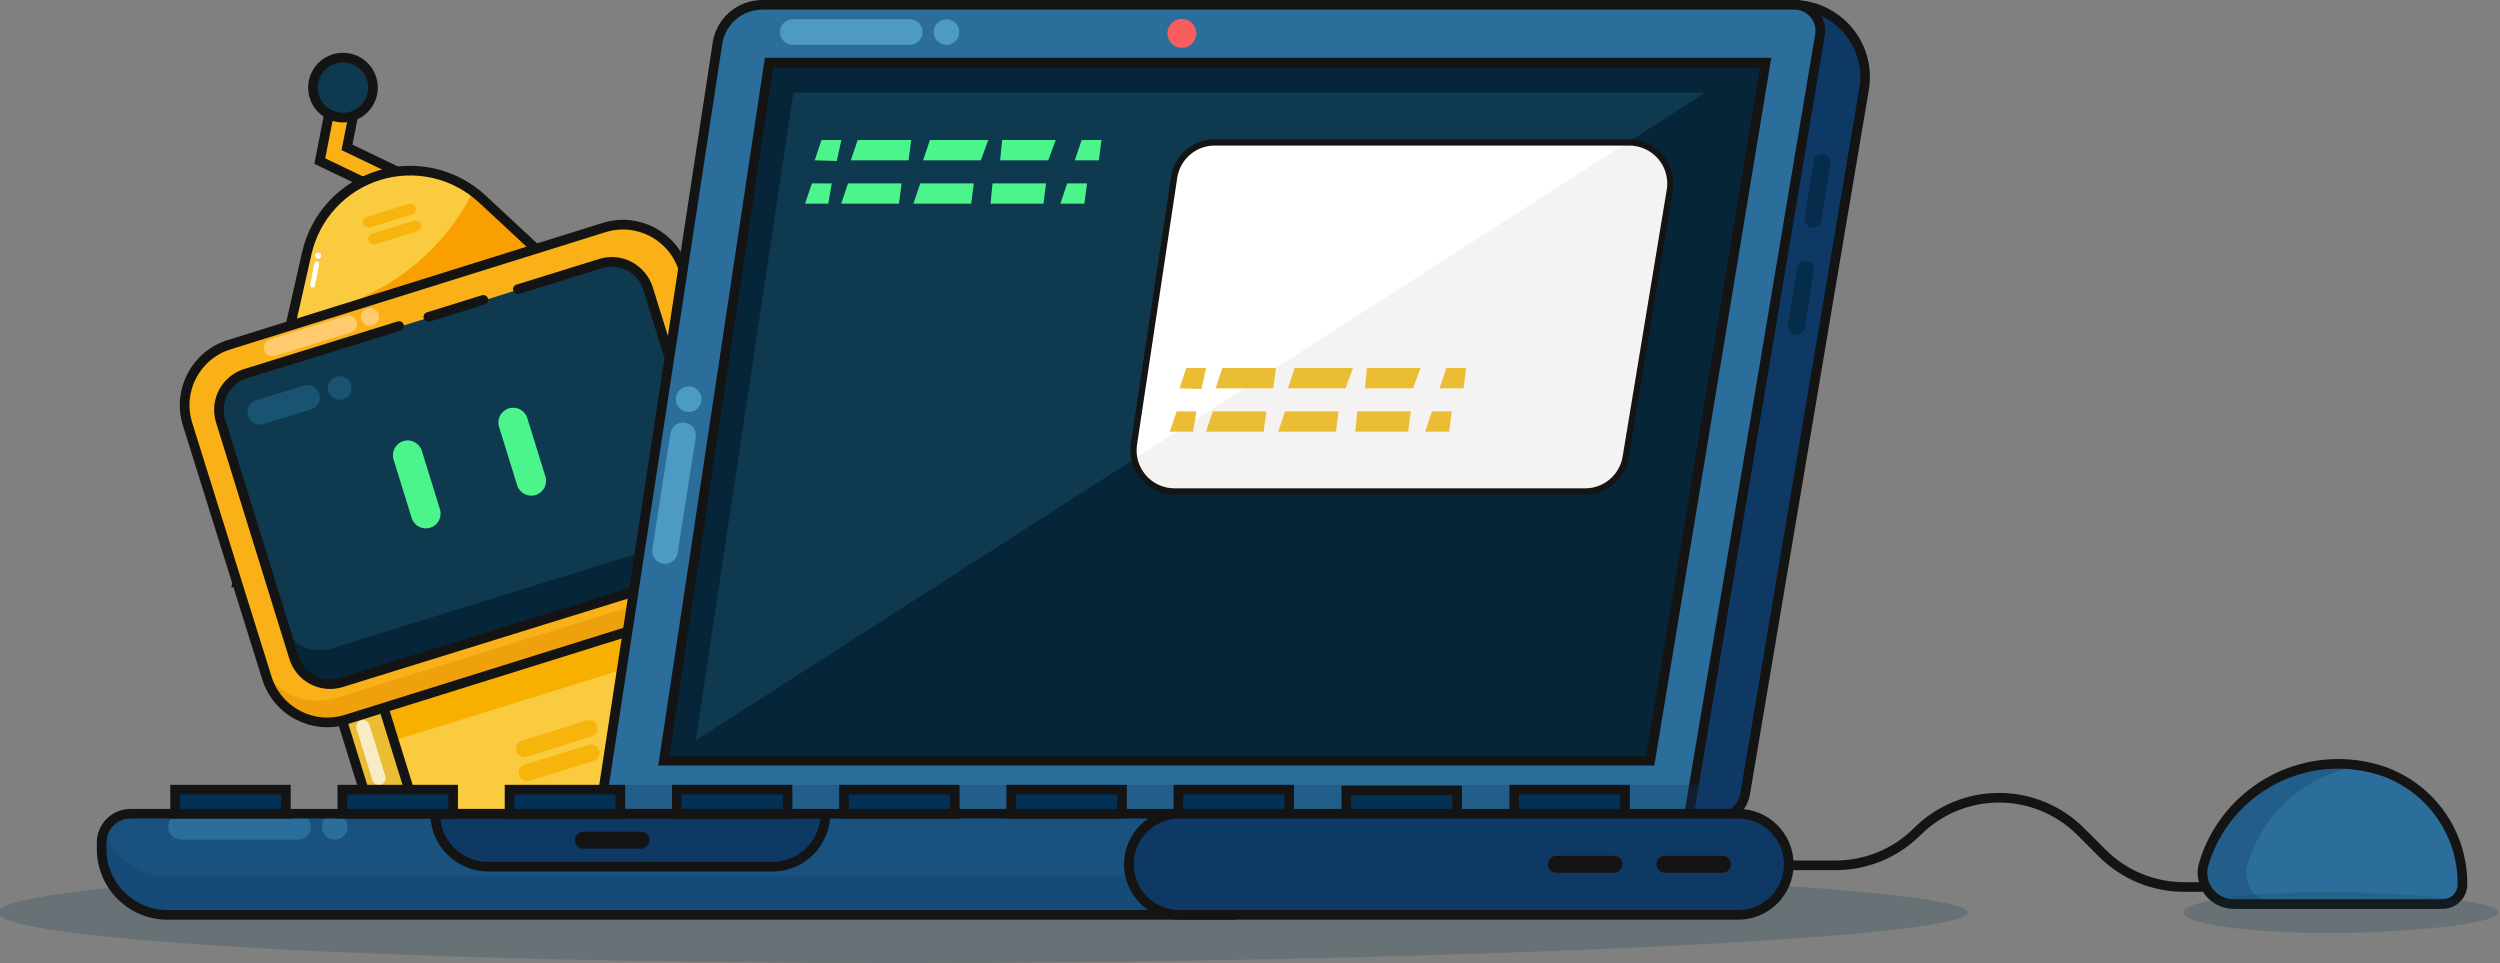 <svg width="519" height="200" viewBox="0 0 519 200" fill="none" xmlns="http://www.w3.org/2000/svg">
<rect x="0" y="0" width="519" height="200" fill="#808080" stroke="none"/>
<g clip-path="url(#clip0_75_42)">
<path d="M80.17 40.05L66.39 33.44L68.74 21.41L73.65 22.37L72.04 30.6L82.34 35.54L80.17 40.05Z" fill="#F9B117"/>
<path d="M80.17 40.05L66.39 33.44L68.74 21.41L73.65 22.37L72.04 30.6L82.34 35.54L80.17 40.05Z" stroke="#141414" stroke-width="2" stroke-miterlimit="10"/>
<path d="M71.2 24.42C74.641 24.42 77.43 21.631 77.43 18.19C77.43 14.749 74.641 11.96 71.2 11.96C67.759 11.96 64.97 14.749 64.97 18.19C64.97 21.631 67.759 24.42 71.2 24.42Z" fill="#0E394F"/>
<path d="M71.2 24.42C74.641 24.42 77.43 21.631 77.43 18.19C77.43 14.749 74.641 11.96 71.2 11.96C67.759 11.96 64.97 14.749 64.97 18.19C64.97 21.631 67.759 24.42 71.2 24.42Z" stroke="#141414" stroke-width="2" stroke-miterlimit="10"/>
<path d="M63.68 52.6C64.528 48.826 66.357 45.343 68.981 42.501C71.605 39.659 74.932 37.559 78.627 36.413C82.321 35.267 86.252 35.115 90.024 35.973C93.796 36.831 97.275 38.669 100.11 41.3L111.62 52L151.14 88.54L99.73 104.54L48.33 120.54L60.22 67.9L63.68 52.6Z" fill="#FACA3F"/>
<path d="M113.19 53.29L62.29 69.09L63.07 65.64C68.409 64.67 73.554 62.832 78.3 60.2C86.796 55.664 93.696 48.631 98.07 40.05C99.511 40.898 100.853 41.904 102.07 43.05L113.19 53.29Z" fill="#F99F00"/>
<path d="M359.96 179.64H381.02C384.175 179.648 387.3 179.033 390.217 177.832C393.134 176.631 395.785 174.867 398.02 172.64C402.521 168.139 408.625 165.611 414.99 165.611C421.355 165.611 427.459 168.139 431.96 172.64L436.46 177.14C438.695 179.367 441.346 181.131 444.263 182.332C447.18 183.533 450.305 184.148 453.46 184.14H486.02" stroke="#141414" stroke-width="2" stroke-miterlimit="10"/>
<path d="M510.18 174.86C505.32 165.55 496.62 158.57 485.39 158.57C479.114 158.579 473.01 160.614 467.984 164.373C462.959 168.132 459.282 173.413 457.5 179.43C457.224 180.396 457.176 181.413 457.361 182.4C457.546 183.388 457.957 184.319 458.563 185.12C459.169 185.921 459.954 186.57 460.854 187.016C461.754 187.462 462.745 187.693 463.75 187.69H499.46L511.12 186.69" fill="#2C6E9B"/>
<path opacity="0.3" d="M466.61 179.43C466.332 180.395 466.283 181.412 466.466 182.4C466.649 183.387 467.06 184.319 467.665 185.12C468.27 185.921 469.054 186.571 469.954 187.017C470.854 187.463 471.846 187.694 472.85 187.69H463.71C462.705 187.693 461.714 187.462 460.814 187.016C459.914 186.57 459.129 185.921 458.523 185.12C457.917 184.319 457.506 183.388 457.321 182.4C457.136 181.413 457.184 180.396 457.46 179.43C459.244 173.406 462.927 168.12 467.96 164.361C472.994 160.602 479.108 158.57 485.39 158.57C486.924 158.568 488.455 158.688 489.97 158.93C484.539 159.795 479.464 162.18 475.33 165.807C471.196 169.435 468.173 174.157 466.61 179.43Z" fill="#0E3964"/>
<path d="M511.2 183.56C511.242 178.44 509.688 173.433 506.755 169.236C503.821 165.039 499.653 161.86 494.83 160.14C491.121 158.872 487.195 158.365 483.286 158.65C479.377 158.935 475.566 160.006 472.08 161.798C468.595 163.591 465.507 166.068 463.002 169.083C460.496 172.097 458.625 175.586 457.5 179.34C457.212 180.309 457.155 181.332 457.331 182.327C457.508 183.322 457.915 184.262 458.518 185.073C459.122 185.884 459.907 186.542 460.81 186.996C461.713 187.451 462.709 187.688 463.72 187.69H507.09C507.632 187.69 508.168 187.583 508.669 187.375C509.169 187.168 509.624 186.863 510.007 186.48C510.39 186.096 510.693 185.641 510.899 185.14C511.106 184.639 511.211 184.102 511.21 183.56H511.2Z" stroke="#141414" stroke-width="2" stroke-miterlimit="10"/>
<path d="M69.065 143.095L85.846 137.891L95.728 169.754C96.419 171.983 96.197 174.396 95.109 176.461C94.022 178.526 92.159 180.074 89.93 180.766C87.7 181.457 85.288 181.234 83.223 180.147C81.158 179.06 79.609 177.196 78.918 174.967L69.036 143.104L69.065 143.095Z" fill="#EABD35"/>
<path d="M130.201 123.278L147.011 118.064L156.892 149.927C157.584 152.156 157.361 154.569 156.274 156.634C155.186 158.699 153.323 160.248 151.094 160.939C148.865 161.63 146.452 161.408 144.387 160.32C142.322 159.233 140.774 157.37 140.082 155.141L130.201 123.278Z" fill="#EABD35"/>
<path d="M69.065 143.095L85.846 137.891L95.728 169.754C96.419 171.983 96.197 174.396 95.109 176.461C94.022 178.526 92.159 180.074 89.93 180.766C87.7 181.457 85.288 181.234 83.223 180.147C81.158 179.06 79.609 177.196 78.918 174.967L69.036 143.104L69.065 143.095Z" stroke="#141414" stroke-width="2" stroke-miterlimit="10"/>
<path d="M130.201 123.278L147.011 118.064L156.892 149.927C157.584 152.156 157.361 154.569 156.274 156.634C155.186 158.699 153.323 160.248 151.094 160.939C148.865 161.63 146.452 161.408 144.387 160.32C142.322 159.233 140.774 157.37 140.082 155.141L130.201 123.278Z" stroke="#141414" stroke-width="2" stroke-miterlimit="10"/>
<path opacity="0.7" d="M75.35 150.87L78.66 161.55" stroke="white" stroke-width="2.8" stroke-linecap="round" stroke-linejoin="round"/>
<path d="M74.179 129.079L134.772 110.288L146.917 149.448C147.617 151.706 147.866 154.079 147.649 156.433C147.431 158.787 146.753 161.075 145.652 163.166C144.55 165.258 143.048 167.112 141.23 168.623C139.412 170.134 137.314 171.272 135.056 171.972L108.791 180.118C104.231 181.532 99.296 181.077 95.072 178.852C90.848 176.628 87.681 172.817 86.267 168.257L74.122 129.097L74.179 129.079Z" fill="#FACA3F"/>
<path d="M140.09 127.497L79.497 146.288L81.801 153.719L142.394 134.928L140.09 127.497Z" fill="#F7B000"/>
<path d="M74.179 129.079L134.772 110.288L146.917 149.448C147.617 151.706 147.866 154.079 147.649 156.433C147.431 158.787 146.753 161.075 145.652 163.166C144.55 165.258 143.048 167.112 141.23 168.623C139.412 170.134 137.314 171.272 135.056 171.972L108.791 180.118C104.231 181.532 99.296 181.077 95.072 178.852C90.848 176.628 87.681 172.817 86.267 168.257L74.122 129.097L74.179 129.079Z" stroke="#141414" stroke-width="2" stroke-miterlimit="10"/>
<path d="M63.68 52.6C64.528 48.826 66.357 45.343 68.981 42.501C71.605 39.659 74.932 37.559 78.627 36.413C82.321 35.267 86.252 35.115 90.024 35.973C93.796 36.831 97.275 38.669 100.11 41.3L111.62 52L150.14 88.54L99.73 104.54L49.33 120.54L60.22 67.9L63.68 52.6Z" stroke="#141414" stroke-width="2" stroke-miterlimit="10"/>
<path d="M125.407 47.241L47.551 71.571C40.627 73.735 36.768 81.103 38.932 88.027L55.408 140.75C57.572 147.674 64.939 151.533 71.863 149.37L149.719 125.04C156.644 122.876 160.503 115.508 158.339 108.584L141.863 55.861C139.699 48.937 132.332 45.077 125.407 47.241Z" fill="#F9B117"/>
<path opacity="0.5" d="M155.89 104.53L157.13 108.53C158.155 111.837 157.826 115.416 156.213 118.48C154.6 121.545 151.837 123.843 148.53 124.87L71.07 148.87C67.761 149.896 64.181 149.566 61.115 147.954C58.05 146.341 55.749 143.577 54.72 140.27L53.48 136.27C54.507 139.577 56.805 142.34 59.87 143.953C62.934 145.566 66.513 145.895 69.82 144.87L147.29 120.87C148.932 120.368 150.458 119.546 151.78 118.452C153.103 117.357 154.196 116.011 154.995 114.492C155.795 112.973 156.285 111.31 156.439 109.601C156.593 107.891 156.406 106.167 155.89 104.53Z" fill="#E59303"/>
<path d="M125.63 54.495L51.499 77.661C47.342 78.96 45.025 83.383 46.324 87.54L61.756 136.922C63.055 141.079 67.478 143.395 71.635 142.096L145.766 118.93C149.923 117.631 152.239 113.209 150.94 109.052L135.508 59.67C134.209 55.513 129.787 53.196 125.63 54.495Z" fill="#0E394F"/>
<path d="M147.59 102L149.78 109C150.085 109.984 150.193 111.018 150.098 112.043C150.003 113.068 149.707 114.065 149.227 114.976C148.747 115.887 148.092 116.694 147.3 117.352C146.508 118.01 145.594 118.505 144.61 118.81L70.86 141.68C68.872 142.296 66.721 142.097 64.88 141.128C63.038 140.158 61.657 138.497 61.04 136.51L58.86 129.51C59.477 131.495 60.857 133.153 62.697 134.121C64.536 135.089 66.685 135.286 68.67 134.67L142.43 111.79C144.412 111.175 146.068 109.798 147.036 107.963C148.003 106.127 148.203 103.982 147.59 102Z" fill="#062538"/>
<path d="M87.572 93.594C87.07 91.974 85.35 91.069 83.731 91.571C82.111 92.073 81.206 93.793 81.708 95.412L85.467 107.533C85.969 109.152 87.689 110.058 89.308 109.556C90.928 109.054 91.834 107.334 91.331 105.714L87.572 93.594Z" fill="#4CF58C"/>
<path d="M109.469 86.805C108.967 85.185 107.247 84.279 105.627 84.782C104.008 85.284 103.102 87.004 103.604 88.623L107.363 100.744C107.865 102.363 109.585 103.269 111.205 102.767C112.824 102.264 113.73 100.544 113.228 98.925L109.469 86.805Z" fill="#4CF58C"/>
<path d="M64.58 84.984C65.941 84.561 66.702 83.116 66.28 81.755C65.857 80.394 64.412 79.633 63.051 80.056L53.204 83.111C51.843 83.534 51.083 84.979 51.505 86.34C51.927 87.701 53.373 88.462 54.733 88.04L64.58 84.984Z" fill="#185472"/>
<path d="M70.53 83.01C71.889 83.01 72.99 81.909 72.99 80.55C72.99 79.191 71.889 78.09 70.53 78.09C69.171 78.09 68.07 79.191 68.07 80.55C68.07 81.909 69.171 83.01 70.53 83.01Z" fill="#185472"/>
<path d="M71.793 65.559L56.034 70.447C55.079 70.743 54.545 71.755 54.84 72.707C55.135 73.659 56.148 74.191 57.103 73.895L72.863 69.007C73.818 68.711 74.352 67.7 74.057 66.747C73.762 65.795 72.748 65.263 71.793 65.559Z" fill="#FFCB6E"/>
<path d="M76.8 67.68C77.838 67.68 78.68 66.838 78.68 65.8C78.68 64.762 77.838 63.92 76.8 63.92C75.762 63.92 74.92 64.762 74.92 65.8C74.92 66.838 75.762 67.68 76.8 67.68Z" fill="#FFCB6E"/>
<path d="M85.963 45.822L77.233 48.53C76.631 48.716 76.295 49.355 76.482 49.956C76.668 50.557 77.307 50.894 77.908 50.707L86.638 48C87.239 47.813 87.576 47.175 87.389 46.574C87.203 45.972 86.564 45.636 85.963 45.822Z" fill="#F7B40D"/>
<path d="M84.878 42.332L76.148 45.039C75.547 45.226 75.21 45.864 75.397 46.466C75.583 47.067 76.222 47.403 76.823 47.217L85.553 44.51C86.154 44.323 86.491 43.684 86.304 43.083C86.118 42.482 85.479 42.145 84.878 42.332Z" fill="#F7B40D"/>
<path d="M122.231 154.63L108.888 158.768C107.965 159.054 107.448 160.032 107.733 160.953C108.019 161.873 108.998 162.388 109.921 162.101L123.265 157.963C124.188 157.677 124.705 156.699 124.419 155.778C124.134 154.858 123.154 154.344 122.231 154.63Z" fill="#F7B40D"/>
<path d="M121.751 149.554L108.34 153.745C107.412 154.035 106.894 155.02 107.183 155.945C107.473 156.87 108.459 157.385 109.387 157.095L122.798 152.904C123.726 152.614 124.244 151.629 123.955 150.704C123.666 149.779 122.679 149.264 121.751 149.554Z" fill="#F7B40D"/>
<path d="M125.407 47.241L47.551 71.571C40.627 73.735 36.768 81.103 38.932 88.027L55.408 140.75C57.572 147.674 64.939 151.533 71.863 149.37L149.719 125.04C156.644 122.876 160.503 115.508 158.339 108.584L141.863 55.861C139.699 48.937 132.332 45.077 125.407 47.241Z" stroke="#141414" stroke-width="2.012" stroke-miterlimit="10"/>
<path opacity="0.2" d="M408.5 189.43C408.5 195.23 289.78 199.93 186.5 199.93C83.22 199.93 -0.5 195.23 -0.5 189.43C-0.5 183.63 83.22 178.93 186.5 178.93C289.78 178.93 408.5 183.63 408.5 189.43Z" fill="#0E394F"/>
<path opacity="0.2" d="M518.69 189.43C518.69 191.78 499.69 193.69 483.16 193.69C466.63 193.69 453.23 191.78 453.23 189.43C453.23 187.08 466.63 185.17 483.16 185.17C499.69 185.17 518.69 187.08 518.69 189.43Z" fill="#0E394F"/>
<path d="M372.26 1H166.85C165.399 1.002 163.995 1.515 162.885 2.45C161.775 3.384 161.029 4.68 160.78 6.11L136.94 162.73C136.789 163.614 136.832 164.52 137.067 165.386C137.302 166.251 137.724 167.055 138.302 167.74C138.88 168.426 139.601 168.977 140.414 169.356C141.227 169.734 142.113 169.93 143.01 169.93H356.27C357.694 169.92 359.071 169.417 360.166 168.505C361.26 167.593 362.004 166.329 362.27 164.93L386.94 18.77C387.346 16.608 387.272 14.384 386.723 12.255C386.174 10.125 385.163 8.142 383.762 6.446C382.362 4.751 380.605 3.384 378.617 2.443C376.63 1.502 374.459 1.009 372.26 1Z" fill="#0E3964"/>
<path d="M372.26 1H166.85C165.399 1.002 163.995 1.515 162.885 2.45C161.775 3.384 161.029 4.68 160.78 6.11L136.94 162.73C136.789 163.614 136.832 164.52 137.067 165.386C137.302 166.251 137.724 167.055 138.302 167.74C138.88 168.426 139.601 168.977 140.414 169.356C141.227 169.734 142.113 169.93 143.01 169.93H356.27C357.694 169.92 359.071 169.417 360.166 168.505C361.26 167.593 362.004 166.329 362.27 164.93L386.94 18.77C387.346 16.608 387.272 14.384 386.723 12.255C386.174 10.125 385.163 8.142 383.762 6.446C382.362 4.751 380.605 3.384 378.617 2.443C376.63 1.502 374.459 1.009 372.26 1Z" stroke="#141414" stroke-width="2" stroke-miterlimit="10"/>
<path d="M372.5 1H158.26C156.036 0.999 153.884 1.784 152.184 3.217C150.484 4.65 149.345 6.638 148.97 8.83L124.35 169.93H350.5L377.8 7.39C377.947 6.611 377.921 5.809 377.722 5.041C377.524 4.274 377.158 3.559 376.652 2.949C376.146 2.339 375.512 1.848 374.794 1.511C374.076 1.174 373.293 0.999 372.5 1Z" fill="#2C6E9B"/>
<path d="M372.5 1H158.26C156.036 0.999 153.884 1.784 152.184 3.217C150.484 4.65 149.345 6.638 148.97 8.83L124.35 169.93H350.5L377.8 7.39C377.947 6.611 377.92 5.809 377.722 5.041C377.524 4.274 377.158 3.559 376.652 2.949C376.146 2.339 375.512 1.848 374.794 1.511C374.076 1.174 373.293 0.999 372.5 1Z" stroke="#141414" stroke-width="2" stroke-miterlimit="10"/>
<path d="M366.64 13H159.75L137.92 157.93H342.69L366.64 13Z" fill="#0E394F"/>
<path d="M367.23 13.22L366.1 19.22H159.3L160.33 13.22H367.23Z" fill="#062538"/>
<path d="M165.65 13L143.81 157.93H137.81L159.65 13H165.65Z" fill="#062538"/>
<path d="M189.17 29.07H178.05L176.63 33.28H188.62L189.17 29.07Z" fill="#4CF58C"/>
<path d="M205.17 29.07H193.05L191.63 33.28H203.62L205.17 29.07Z" fill="#4CF58C"/>
<path d="M219.17 29.07H208.05L207.63 33.28H217.62L219.17 29.07Z" fill="#4CF58C"/>
<path d="M228.67 29.07H224.55L223.13 33.28H228.12L228.67 29.07Z" fill="#4CF58C"/>
<path d="M174.67 29.07H170.55L169.13 33.28L173.71 33.42L174.67 29.07Z" fill="#4CF58C"/>
<path d="M187.17 38.07H176.05L174.63 42.28H186.62L187.17 38.07Z" fill="#4CF58C"/>
<path d="M202.17 38.07H191.05L189.63 42.28H201.62L202.17 38.07Z" fill="#4CF58C"/>
<path d="M217.17 38.07H206.05L205.63 42.28H216.62L217.17 38.07Z" fill="#4CF58C"/>
<path d="M225.67 38.07H221.55L220.13 42.28H225.12L225.67 38.07Z" fill="#4CF58C"/>
<path d="M172.67 38.07H168.55L167.13 42.28H171.96L172.67 38.07Z" fill="#4CF58C"/>
<path d="M27.07 168.93H255.35V189.93H34.79C32.993 189.931 31.213 189.578 29.552 188.892C27.891 188.205 26.382 187.197 25.11 185.927C23.839 184.656 22.83 183.148 22.142 181.487C21.454 179.827 21.1 178.047 21.1 176.25V174.9C21.108 173.319 21.739 171.805 22.857 170.687C23.975 169.569 25.489 168.938 27.07 168.93Z" fill="#19517F"/>
<path opacity="0.3" d="M255.35 181.93V189.93H34.78C31.153 189.927 27.675 188.485 25.11 185.92C22.545 183.355 21.103 179.877 21.1 176.25V174.9C21.096 173.999 21.301 173.108 21.7 172.3C22.572 175.088 24.311 177.525 26.663 179.257C29.016 180.988 31.859 181.925 34.78 181.93H255.35Z" fill="#0E3964"/>
<path opacity="0.3" d="M353.36 162.93V168.93H124.53L125.36 162.93H353.36Z" fill="#0E3964"/>
<path d="M90.35 168.93H171.35C171.35 171.847 170.191 174.645 168.128 176.708C166.065 178.771 163.267 179.93 160.35 179.93H101.35C99.906 179.93 98.475 179.645 97.141 179.093C95.806 178.54 94.593 177.73 93.572 176.708C92.55 175.687 91.74 174.474 91.187 173.14C90.635 171.805 90.35 170.375 90.35 168.93Z" fill="#0E3964"/>
<path d="M90.35 168.93H171.35C171.35 171.847 170.191 174.645 168.128 176.708C166.065 178.771 163.267 179.93 160.35 179.93H101.35C99.906 179.93 98.475 179.645 97.141 179.093C95.806 178.54 94.593 177.73 93.572 176.708C92.55 175.687 91.74 174.474 91.187 173.14C90.635 171.805 90.35 170.375 90.35 168.93Z" stroke="#141414" stroke-width="2" stroke-miterlimit="10"/>
<path d="M366.55 13L342.6 157.93H137.87L363.74 13H366.55Z" fill="#062538"/>
<path d="M374.681 68.036L376.521 56.218C376.67 55.258 376.013 54.358 375.053 54.208C374.092 54.059 373.192 54.716 373.043 55.676L371.203 67.494C371.053 68.454 371.711 69.354 372.671 69.504C373.632 69.653 374.531 68.996 374.681 68.036Z" fill="#062C4C"/>
<path d="M378.142 45.787L379.982 33.97C380.132 33.009 379.474 32.109 378.514 31.96C377.553 31.81 376.654 32.468 376.504 33.428L374.664 45.246C374.515 46.206 375.172 47.106 376.132 47.256C377.093 47.405 377.993 46.748 378.142 45.787Z" fill="#062C4C"/>
<path d="M133.07 172.67H121.11C120.138 172.67 119.35 173.458 119.35 174.43C119.35 175.402 120.138 176.19 121.11 176.19H133.07C134.042 176.19 134.83 175.402 134.83 174.43C134.83 173.458 134.042 172.67 133.07 172.67Z" fill="#141414"/>
<path d="M61.89 168.99H37.58C36.111 168.99 34.92 170.181 34.92 171.65C34.92 173.119 36.111 174.31 37.58 174.31H61.89C63.359 174.31 64.55 173.119 64.55 171.65C64.55 170.181 63.359 168.99 61.89 168.99Z" fill="#2C6E9B"/>
<path d="M69.49 174.31C70.959 174.31 72.15 173.119 72.15 171.65C72.15 170.181 70.959 168.99 69.49 168.99C68.021 168.99 66.83 170.181 66.83 171.65C66.83 173.119 68.021 174.31 69.49 174.31Z" fill="#2C6E9B"/>
<path d="M139.178 89.972L135.425 113.991C135.198 115.442 136.191 116.803 137.643 117.03C139.094 117.256 140.455 116.263 140.681 114.812L144.434 90.793C144.661 89.342 143.668 87.981 142.217 87.755C140.765 87.528 139.405 88.521 139.178 89.972Z" fill="#4D9AC4"/>
<path d="M142.97 85.53C144.439 85.53 145.63 84.339 145.63 82.87C145.63 81.401 144.439 80.21 142.97 80.21C141.501 80.21 140.31 81.401 140.31 82.87C140.31 84.339 141.501 85.53 142.97 85.53Z" fill="#4D9AC4"/>
<path d="M188.89 3.99H164.58C163.111 3.99 161.92 5.181 161.92 6.65C161.92 8.119 163.111 9.31 164.58 9.31H188.89C190.359 9.31 191.55 8.119 191.55 6.65C191.55 5.181 190.359 3.99 188.89 3.99Z" fill="#4D9AC4"/>
<path d="M196.49 9.31C197.959 9.31 199.15 8.119 199.15 6.65C199.15 5.181 197.959 3.99 196.49 3.99C195.021 3.99 193.83 5.181 193.83 6.65C193.83 8.119 195.021 9.31 196.49 9.31Z" fill="#4D9AC4"/>
<path d="M245.35 9.93C247.007 9.93 248.35 8.587 248.35 6.93C248.35 5.273 247.007 3.93 245.35 3.93C243.693 3.93 242.35 5.273 242.35 6.93C242.35 8.587 243.693 9.93 245.35 9.93Z" fill="#F95D5D"/>
<path d="M94.07 163.93H71.07V168.93H94.07V163.93Z" fill="#033156"/>
<path d="M59.35 163.93H36.35V168.93H59.35V163.93Z" fill="#033156"/>
<path d="M128.78 163.93H105.78V168.93H128.78V163.93Z" fill="#033156"/>
<path d="M163.5 163.93H140.5V168.93H163.5V163.93Z" fill="#033156"/>
<path d="M198.21 163.93H175.21V168.93H198.21V163.93Z" fill="#033156"/>
<path d="M232.93 163.93H209.93V168.93H232.93V163.93Z" fill="#033156"/>
<path d="M267.64 163.93H244.64V168.93H267.64V163.93Z" fill="#033156"/>
<path d="M337.35 163.93H314.35V168.93H337.35V163.93Z" fill="#033156"/>
<path d="M302.49 164.08H279.49V169.08H302.49V164.08Z" fill="#033156"/>
<path d="M94.07 163.93H71.07V168.93H94.07V163.93Z" stroke="#141414" stroke-width="2" stroke-miterlimit="10"/>
<path d="M59.35 163.93H36.35V168.93H59.35V163.93Z" stroke="#141414" stroke-width="2" stroke-miterlimit="10"/>
<path d="M128.78 163.93H105.78V168.93H128.78V163.93Z" stroke="#141414" stroke-width="2" stroke-miterlimit="10"/>
<path d="M163.5 163.93H140.5V168.93H163.5V163.93Z" stroke="#141414" stroke-width="2" stroke-miterlimit="10"/>
<path d="M198.21 163.93H175.21V168.93H198.21V163.93Z" stroke="#141414" stroke-width="2" stroke-miterlimit="10"/>
<path d="M232.93 163.93H209.93V168.93H232.93V163.93Z" stroke="#141414" stroke-width="2" stroke-miterlimit="10"/>
<path d="M267.64 163.93H244.64V168.93H267.64V163.93Z" stroke="#141414" stroke-width="2" stroke-miterlimit="10"/>
<path d="M337.35 163.93H314.35V168.93H337.35V163.93Z" stroke="#141414" stroke-width="2" stroke-miterlimit="10"/>
<path d="M302.49 164.08H279.49V169.08H302.49V164.08Z" stroke="#141414" stroke-width="2" stroke-miterlimit="10"/>
<path d="M366.54 13H159.65L137.82 157.93H342.59L366.54 13Z" stroke="#141414" stroke-width="2" stroke-miterlimit="10"/>
<path d="M338.19 29.57H252.19C250.146 29.567 248.17 30.298 246.62 31.631C245.071 32.964 244.052 34.809 243.75 36.83L235.4 92.23C235.217 93.444 235.299 94.684 235.639 95.864C235.979 97.043 236.57 98.136 237.372 99.066C238.173 99.997 239.166 100.743 240.282 101.255C241.398 101.766 242.612 102.031 243.84 102.03H329.07C331.094 102.033 333.053 101.317 334.597 100.009C336.141 98.701 337.17 96.887 337.5 94.89L346.66 39.49C346.862 38.264 346.795 37.009 346.462 35.812C346.128 34.615 345.538 33.506 344.731 32.561C343.924 31.616 342.921 30.859 341.791 30.342C340.661 29.826 339.432 29.562 338.19 29.57Z" fill="white"/>
<path d="M346.5 39.5L337.35 94.89C337.019 96.884 335.991 98.696 334.449 100.003C332.907 101.311 330.951 102.029 328.93 102.03H243.71C241.761 102.03 239.87 101.363 238.351 100.141C236.833 98.919 235.777 97.214 235.36 95.31L337.82 29.57H338.09C339.328 29.572 340.55 29.844 341.673 30.365C342.795 30.887 343.791 31.646 344.591 32.591C345.391 33.535 345.976 34.642 346.305 35.835C346.635 37.028 346.701 38.279 346.5 39.5Z" fill="#F4F3F2"/>
<path d="M27.07 168.93H255.35V189.93H34.79C32.993 189.931 31.213 189.578 29.552 188.892C27.891 188.205 26.382 187.197 25.11 185.927C23.839 184.656 22.83 183.148 22.142 181.487C21.454 179.827 21.1 178.047 21.1 176.25V174.9C21.108 173.319 21.739 171.805 22.857 170.687C23.975 169.569 25.489 168.938 27.07 168.93Z" stroke="#141414" stroke-width="2" stroke-miterlimit="10"/>
<path d="M360.85 168.93H244.85C239.051 168.93 234.35 173.631 234.35 179.43C234.35 185.229 239.051 189.93 244.85 189.93H360.85C366.649 189.93 371.35 185.229 371.35 179.43C371.35 173.631 366.649 168.93 360.85 168.93Z" fill="#0E3964"/>
<path d="M357.59 177.67H345.63C344.658 177.67 343.87 178.458 343.87 179.43C343.87 180.402 344.658 181.19 345.63 181.19H357.59C358.562 181.19 359.35 180.402 359.35 179.43C359.35 178.458 358.562 177.67 357.59 177.67Z" fill="#141414"/>
<path d="M335.07 177.67H323.11C322.138 177.67 321.35 178.458 321.35 179.43C321.35 180.402 322.138 181.19 323.11 181.19H335.07C336.042 181.19 336.83 180.402 336.83 179.43C336.83 178.458 336.042 177.67 335.07 177.67Z" fill="#141414"/>
<path d="M360.85 168.93H244.85C239.051 168.93 234.35 173.631 234.35 179.43C234.35 185.229 239.051 189.93 244.85 189.93H360.85C366.649 189.93 371.35 185.229 371.35 179.43C371.35 173.631 366.649 168.93 360.85 168.93Z" stroke="#141414" stroke-width="2" stroke-miterlimit="10"/>
<path d="M64.89 59.19L65.76 54.76" stroke="white" stroke-linecap="round" stroke-linejoin="round"/>
<path d="M66.04 53.72C66.394 53.72 66.68 53.434 66.68 53.08C66.68 52.727 66.394 52.44 66.04 52.44C65.686 52.44 65.4 52.727 65.4 53.08C65.4 53.434 65.686 53.72 66.04 53.72Z" fill="white"/>
<path d="M107.5 60.05L124.76 54.69C126.737 54.098 128.868 54.309 130.691 55.277C132.514 56.244 133.882 57.891 134.5 59.86L138.7 73.42" stroke="#141414" stroke-width="2" stroke-linecap="round" stroke-linejoin="round"/>
<path d="M88.92 65.8L100.35 62.25" stroke="#141414" stroke-width="2" stroke-linecap="round" stroke-linejoin="round"/>
<path d="M130.85 123.07L70.85 141.68C68.862 142.296 66.711 142.097 64.87 141.128C63.028 140.158 61.647 138.497 61.03 136.51L45.8 87.39C45.184 85.402 45.383 83.251 46.352 81.41C47.322 79.568 48.983 78.187 50.97 77.57L82.86 67.68" stroke="#141414" stroke-width="2" stroke-linecap="round" stroke-linejoin="round"/>
<path d="M264.89 76.4H253.77L252.35 80.62H264.34L264.89 76.4Z" fill="#EABD35"/>
<path d="M280.89 76.4H268.77L267.36 80.62H279.34L280.89 76.4Z" fill="#EABD35"/>
<path d="M294.89 76.4H283.77L283.36 80.62H293.34L294.89 76.4Z" fill="#EABD35"/>
<path d="M304.39 76.4H300.27L298.86 80.62H303.84L304.39 76.4Z" fill="#EABD35"/>
<path d="M250.39 76.4H246.27L244.85 80.62L249.43 80.75L250.39 76.4Z" fill="#EABD35"/>
<path d="M262.89 85.4H251.77L250.35 89.62H262.34L262.89 85.4Z" fill="#EABD35"/>
<path d="M277.89 85.4H266.77L265.36 89.62H277.34L277.89 85.4Z" fill="#EABD35"/>
<path d="M292.89 85.4H281.77L281.36 89.62H292.34L292.89 85.4Z" fill="#EABD35"/>
<path d="M301.39 85.4H297.27L295.86 89.62H300.84L301.39 85.4Z" fill="#EABD35"/>
<path d="M248.39 85.4H244.27L242.85 89.62H247.68L248.39 85.4Z" fill="#EABD35"/>
<path d="M338.19 29.57H252.19C250.146 29.567 248.17 30.298 246.62 31.631C245.071 32.964 244.052 34.809 243.75 36.83L235.4 92.23C235.217 93.444 235.299 94.684 235.639 95.864C235.979 97.043 236.57 98.136 237.372 99.066C238.173 99.997 239.166 100.743 240.282 101.255C241.398 101.766 242.612 102.031 243.84 102.03H329.07C331.094 102.033 333.053 101.317 334.597 100.009C336.141 98.701 337.17 96.887 337.5 94.89L346.66 39.49C346.862 38.264 346.795 37.009 346.462 35.812C346.128 34.615 345.538 33.506 344.731 32.561C343.924 31.616 342.921 30.859 341.791 30.342C340.661 29.826 339.432 29.562 338.19 29.57Z" stroke="#141414" stroke-width="1.3" stroke-miterlimit="10"/>
</g>
<defs>
<clipPath id="clip0_75_42">
<rect width="519.19" height="199.93" fill="white" transform="translate(-0.5)"/>
</clipPath>
</defs>
</svg>
